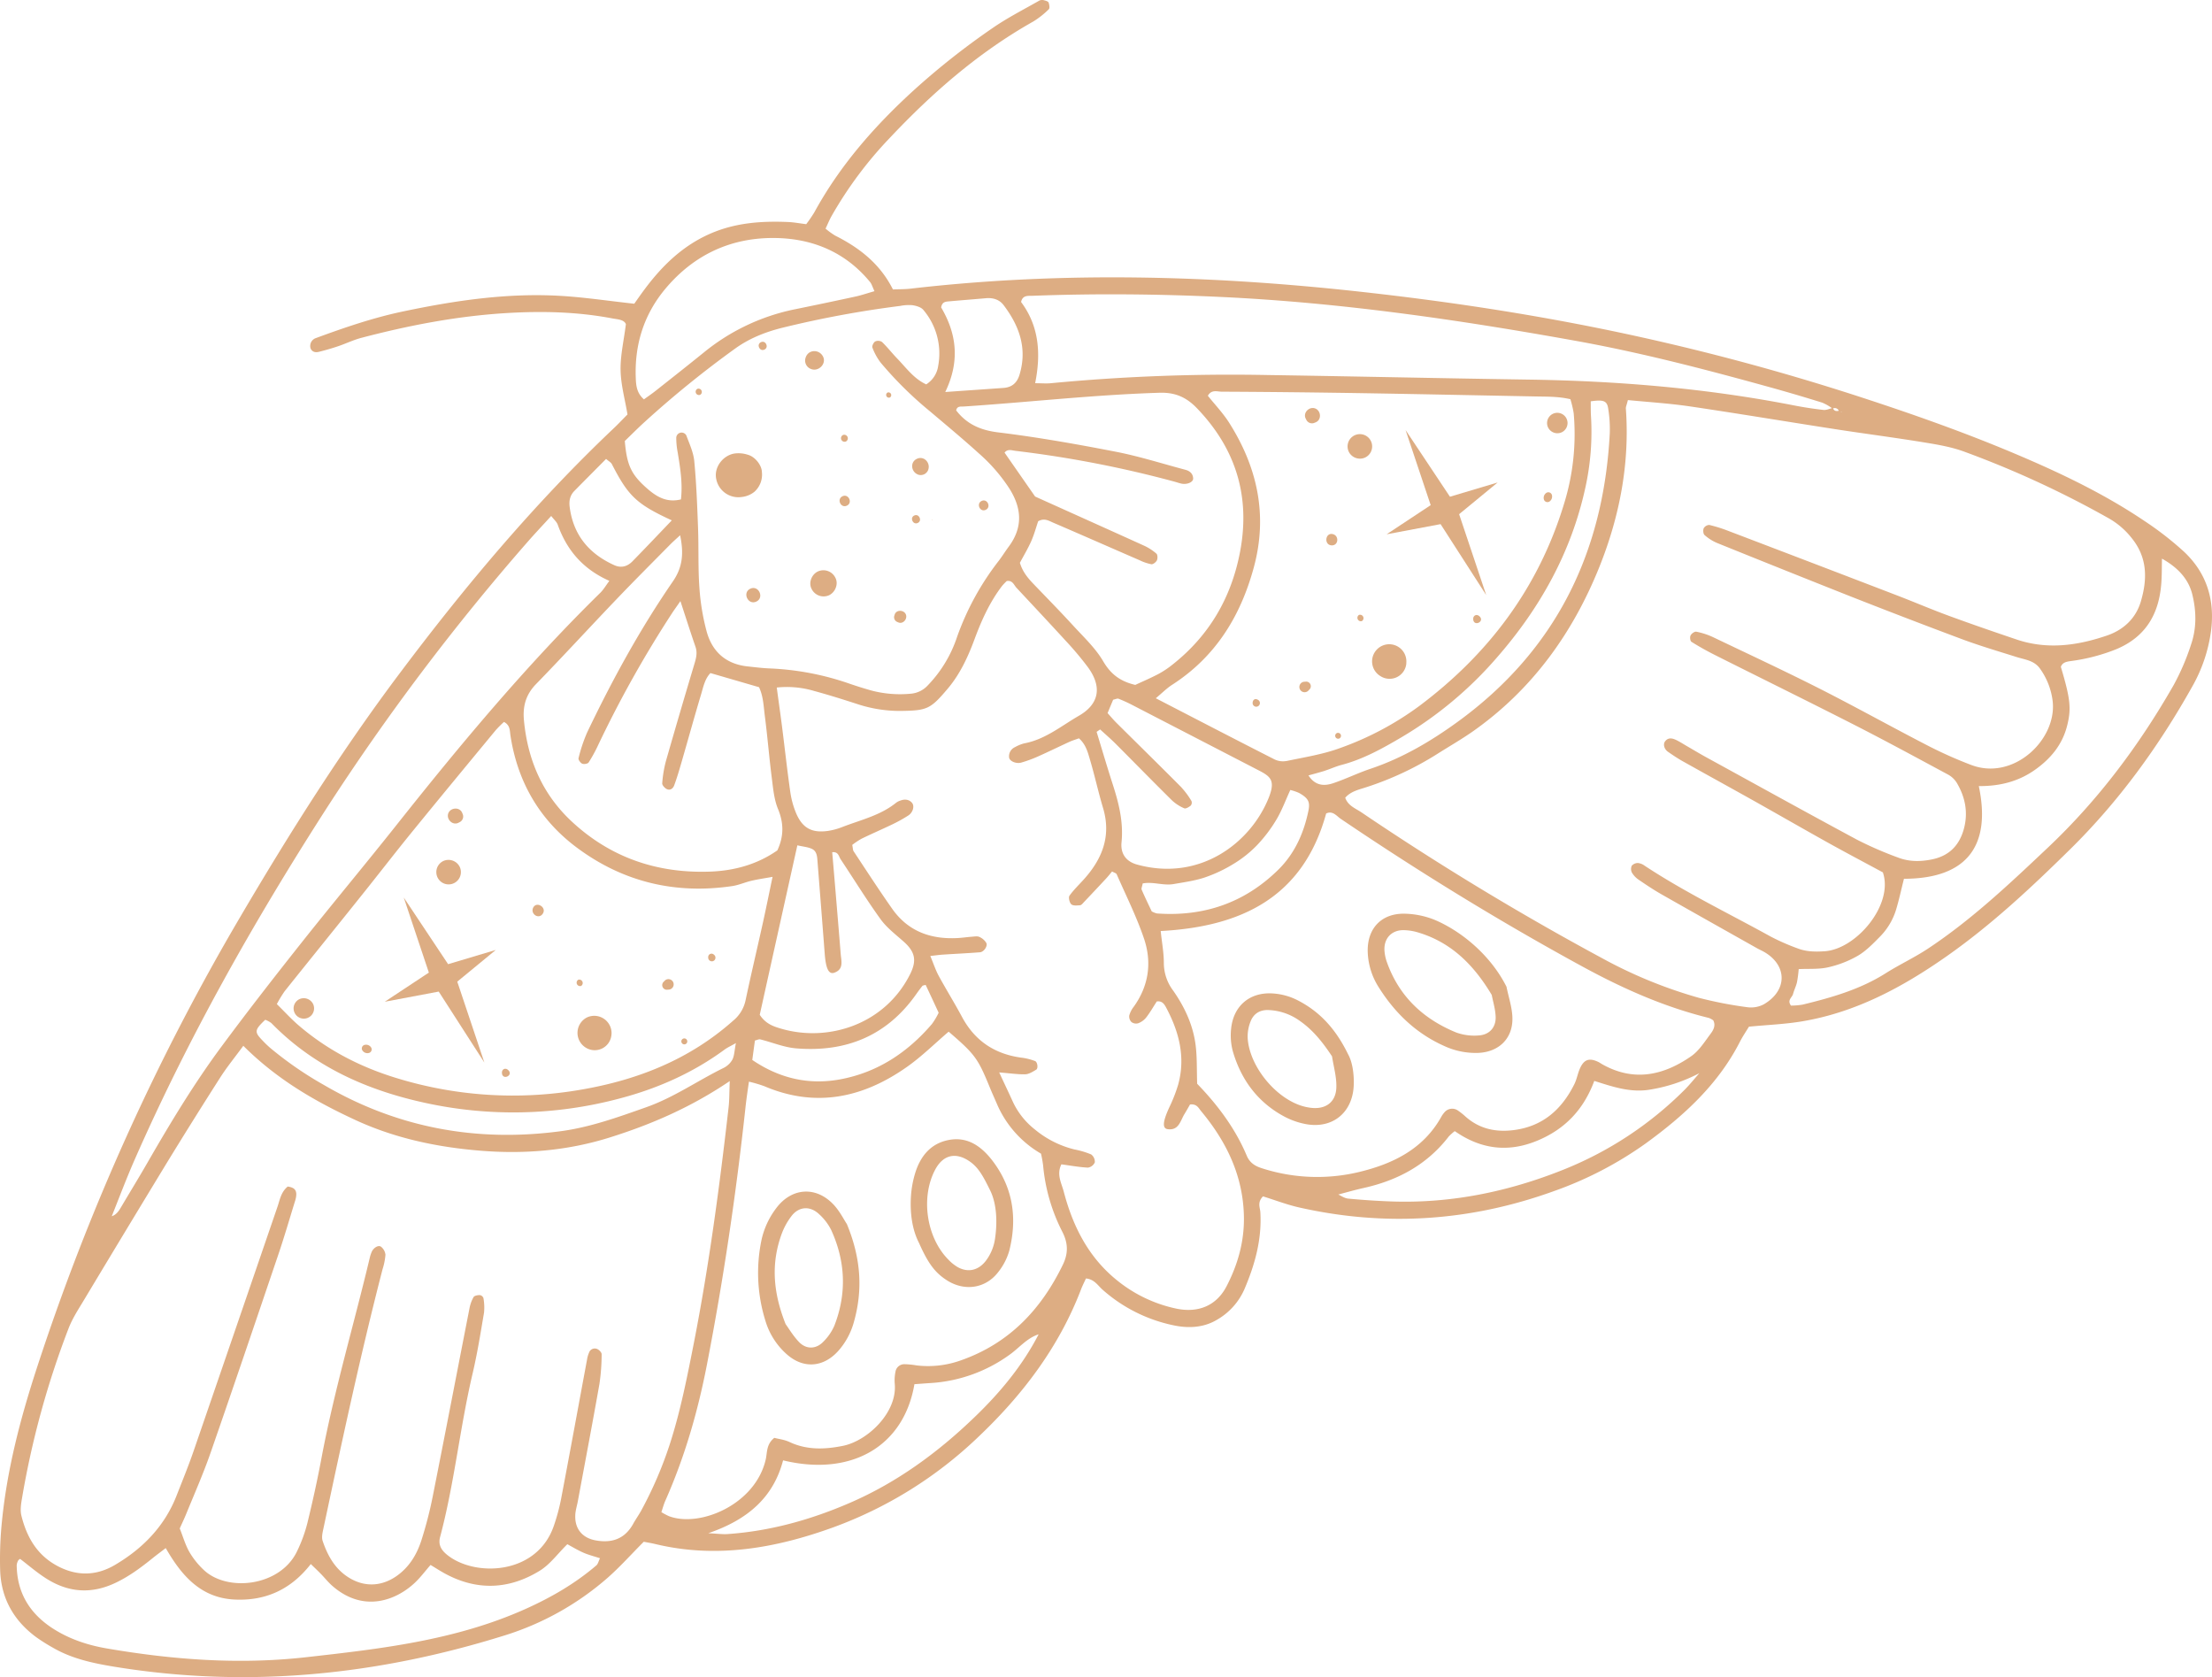 <svg xmlns="http://www.w3.org/2000/svg" viewBox="0.002 -0.045 1079.996 818.704" style=""><g><g data-name="Слой 2"><g data-name="Слой 1" fill="#ddad83"><path d="M725.64 290.45l-13.23-39.49 18.81-15.48-23.29 6.95-21.66-32.55 12.26 36.66-21.52 14.23 26.35-4.96 22.28 34.64z"></path><path d="M197.13 438.07l12.26 36.66-21.53 14.23 26.35-4.96 22.28 34.64-13.23-39.49 18.81-15.48-23.28 6.95-21.66-32.55z"></path><path d="M664.94 303.13a1.67 1.67 0 0 0-1.41-3 1.67 1.67 0 0 0 1.41 3z"></path><path d="M666.5 223.31a6 6 0 1 0-8-2.91 6.09 6.09 0 0 0 8 2.91z"></path><path d="M762.47 211a5 5 0 1 0-6.66-2.43 5.08 5.08 0 0 0 6.66 2.43z"></path><path d="M756.68 244.66a2.93 2.93 0 0 0 1.06-2.92 1.79 1.79 0 0 0-2.91-1.06 2.9 2.9 0 0 0-1.07 2.92 1.81 1.81 0 0 0 2.92 1.06z"></path><path d="M637.45 332.71l-.91.07a2.56 2.56 0 1 0 2.08 4.48l.65-.66a2.25 2.25 0 0 0-1.82-3.89z"></path><path d="M673.9 329.94a8.21 8.21 0 0 0 12.72-5.94v-.41a8.37 8.37 0 1 0-13.1 6.11z"></path><path d="M611.59 343a1.78 1.78 0 1 0 2.79-1.3c-1.38-.98-2.67-.36-2.79 1.3z"></path><path d="M650 266.17c3.56.33 4-4.84.62-5.52-3.56-.72-4.28 5.18-.62 5.52z"></path><path d="M719.32 302.63c.57 3.09 5.32.9 3.31-1.55-1.48-1.79-3.74-.76-3.31 1.55z"></path><path d="M653.93 360.45a1.45 1.45 0 0 0-1.22-2.63 1.45 1.45 0 0 0 1.22 2.63z"></path><path d="M641.81 206.34l.59-.24c3-1.25 2.59-5.72-.3-6.77s-6.07 2.12-4.58 5c.1.19.2.38.29.57a3.08 3.08 0 0 0 4 1.44z"></path><path d="M283.73 481.24a1.67 1.67 0 0 0-1.41-3 1.67 1.67 0 0 0 1.41 3z"></path><path d="M216.48 420.25a6 6 0 1 0 8 2.91 6.12 6.12 0 0 0-8-2.91z"></path><path d="M146.23 487.68a5 5 0 1 0 6.66 2.43 5.1 5.1 0 0 0-6.66-2.43z"></path><path d="M178.13 510a1.79 1.79 0 0 0-1.06 2.91A2.9 2.9 0 0 0 180 514a1.81 1.81 0 0 0 1.06-2.92 2.93 2.93 0 0 0-2.93-1.08z"></path><path d="M324.71 478.53l-.65.66a2.25 2.25 0 0 0 1.82 3.89l.92-.07a2.56 2.56 0 1 0-2.09-4.48z"></path><path d="M286.69 496.57a8.45 8.45 0 0 0-1.23 14.43l.34.23a8.2 8.2 0 0 0 12.72-5.93c0-.14 0-.27.05-.41a8.45 8.45 0 0 0-11.88-8.32z"></path><path d="M348.31 469.07a1.8 1.8 0 0 0 .26-3.08 1.63 1.63 0 0 0-2.79 1.3 1.8 1.8 0 0 0 2.53 1.78z"></path><path d="M265 446c2.09-3-2.9-6.26-4.64-3.06C258.74 446 263 449 265 446z"></path><path d="M245.1 524.13c.58 3.11 5.31.89 3.31-1.54-1.49-1.82-3.73-.75-3.31 1.54z"></path><path d="M333.5 507a1.45 1.45 0 0 0 1.23 2.63 1.45 1.45 0 0 0-1.23-2.63z"></path><path d="M218.87 397c-1.05 2.9 2.12 6.07 5 4.58l.56-.29a3.08 3.08 0 0 0 1.46-4c-.09-.19-.17-.39-.25-.58-1.24-2.95-5.71-2.56-6.77.29z"></path><path d="M396.26 287.43a6.52 6.52 0 0 0 8.52 3.1c3-1.42 4.71-5.45 3.1-8.53a6.52 6.52 0 0 0-8.52-3.1c-3.04 1.42-4.71 5.45-3.1 8.53z"></path><path d="M448.2 231.62a3.9 3.9 0 0 0 5-2.32l.07-.24c1-3.34-2.22-6.71-5.6-5.13s-2.86 6.19.33 7.59z"></path><path d="M455.15 253.52c-.16.07 0 .31.11.24s.04-.32-.11-.24z"></path><path d="M448.09 255.24c2.34-1.09.64-4.73-1.7-3.64s-.64 4.73 1.7 3.64z"></path><path d="M396.14 180.14c3.58 1.3 7.53-2.64 5.67-6.19s-7-3.47-8.39.37l-.08.23a4.36 4.36 0 0 0 2.56 5.5z"></path><path d="M362.08 242.57a11.85 11.85 0 0 0 6.31-2.59 11.24 11.24 0 0 0 3.59-9.7v-.14c-.23-3.42-3.53-7.32-6.83-8.19a14.6 14.6 0 0 0-6.65-.59c-5.54.95-10 6.72-8.81 12.4a11 11 0 0 0 12.39 8.81z"></path><path d="M411.55 212.32a1.74 1.74 0 0 0 1.47 3.15 1.74 1.74 0 0 0-1.47-3.15z"></path><path d="M366.33 287.33c-4.05 1.89-1.12 8.19 2.94 6.3s1.12-8.19-2.94-6.3z"></path><path d="M436.81 300l-.15.49a2.48 2.48 0 0 0 1.44 3.08l.46.2c2.41 1.05 4.7-1.8 3.67-4s-4.68-2.24-5.42.23z"></path><path d="M481.28 248.84c2.81-1.3.78-5.67-2-4.35s-.81 5.67 2 4.35z"></path><path d="M341.84 192.69a1.61 1.61 0 0 0-1.36-2.91 1.61 1.61 0 0 0 1.36 2.91z"></path><path d="M413.48 246.8c3-1.38.82-6-2.14-4.6s-.82 5.99 2.14 4.6z"></path><path d="M434.47 194a1.34 1.34 0 0 0-1.13-2.42 1.34 1.34 0 0 0 1.13 2.42z"></path><path d="M373.22 170.62c2.34-1.09.65-4.72-1.69-3.63s-.65 4.72 1.69 3.63z"></path><path d="M1066.13 269.09a156.78 156.78 0 0 0-19.13-14.84c-19.89-13.4-41.47-23.65-63.52-32.95-24.27-10.24-49.06-19-74.11-27.19a1145.13 1145.13 0 0 0-126.76-33.52c-38.5-7.84-77.35-13.65-116.4-18-73.83-8.26-147.71-10.28-221.68-1.72-2.74.32-5.53.26-8.56.38-6.26-12.51-16.34-20.33-28.16-26.26a35.42 35.42 0 0 1-4.73-3.43c1.15-2.44 1.9-4.31 2.88-6.05a192.78 192.78 0 0 1 28.18-37.92C455 45.41 477.77 25.5 504.48 10.46a42.15 42.15 0 0 0 7.6-6c.54-.5.25-2.22-.09-3.23-.18-.54-1.27-.9-2-1.08a3.69 3.69 0 0 0-2.37 0c-7.72 4.41-15.71 8.46-23 13.5a362.94 362.94 0 0 0-38.07 30c-19.29 17.53-36.34 36.88-48.92 59.89a66.17 66.17 0 0 1-4 5.85c-3.28-.41-6.07-.94-8.87-1.06-13-.55-25.77.35-38 5.7-13.45 5.88-23.43 15.61-32 27.1-1.89 2.52-3.68 5.12-5.08 7.09-12.93-1.4-24.94-3.25-37-3.89-25.63-1.37-50.81 2.39-75.85 7.65-14.72 3.09-28.83 7.94-42.87 13.11a4.07 4.07 0 0 0-2.3 5c.85 1.8 2.45 2 4.06 1.61 3.12-.78 6.23-1.67 9.28-2.7 3.84-1.29 7.52-3.1 11.42-4.12 23.13-6.08 46.54-10.59 70.45-12.07 17.42-1.07 34.8-.71 52 2.56 2.66.51 5.77.53 6.72 2.81-1 8.07-2.73 15.29-2.59 22.47s2.14 14.21 3.37 21.62c-2.18 2.2-4.39 4.56-6.73 6.77-38.31 36.3-72.13 76.54-103.78 118.65C167 366 141.53 406.34 117.3 447.55a1116.85 1116.85 0 0 0-99.22 219.93C9.89 692.52 3.22 718 .78 744.37a182.33 182.33 0 0 0-.71 21.8C.44 780 6.61 791 17.7 799.16a87.12 87.12 0 0 0 8.21 5.17c9.28 5.38 19.57 7.55 30 9.26 64.78 10.58 128.27 4.18 190.56-15.32a139 139 0 0 0 49.58-27.56c6.38-5.51 12-11.88 18.26-18.13 1.76.34 3.74.65 5.68 1.12 29.92 7.18 58.81 2 86.95-8.2a202.79 202.79 0 0 0 70.61-44c21.65-20.51 39.48-43.92 50.26-72.12.71-1.85 1.62-3.61 2.41-5.33 4.07.37 5.73 3.36 8.06 5.44a75.19 75.19 0 0 0 34.3 17.34c7.3 1.63 14.79 1.32 21.24-2.42a32 32 0 0 0 13.71-15c5.16-12.05 8.62-24.41 7.83-37.71-.13-2.26-1.61-4.76 1.28-7.73 6.06 1.88 11.76 4.08 17.65 5.41 42.17 9.53 83.7 6.72 124.25-7.92A180.18 180.18 0 0 0 803.69 558c18.49-13.45 35.13-28.63 45.76-49.39 1.45-2.83 3.26-5.47 4.47-7.48 9.28-.9 17.81-1.21 26.15-2.63 26.12-4.41 48.89-16.68 70.24-31.64 21.92-15.35 41.44-33.62 60.47-52.36 23.82-23.46 43.26-50.26 59.56-79.38a74.84 74.84 0 0 0 9.22-27.46c1.89-15.11-2.29-28.23-13.43-38.57zm-166.67-68.21c-.2 0-.43.15-.58.08l-.17-.11zm-1.69-.4c-1.2.28-2.24.16-2.78-1.14a2.07 2.07 0 0 1 2.78 1.14zm-393.46-56.14c30.72-1.16 61.44-.86 92.14.59 58.28 2.75 115.89 11.13 173.24 21.47 31.87 5.75 63.19 13.93 94.38 22.56q12.85 3.56 25.6 7.54a22.49 22.49 0 0 1 4.75 2.69c-1.37.39-2.76 1-4.06.88-4.82-.54-9.63-1.27-14.39-2.2-42.6-8.34-85.65-11.94-129-12.6-42.84-.64-85.68-1.6-128.53-2.25a928.72 928.72 0 0 0-105.35 4c-2.34.23-4.72 0-7.68 0 2.92-14.56 1.89-27.91-6.87-39.64.75-3.48 3.46-2.95 5.77-3.04zm72.54 240c-10.55-10.62-21.24-21.09-31.86-31.64-1.4-1.39-2.66-2.92-4.22-4.64q1.47-3.56 2.72-6.53c1.14-.23 2-.72 2.63-.48a70.24 70.24 0 0 1 6.6 3q30.75 15.89 61.5 31.79c6 3.09 8.7 4.9 5.2 13.62-8.79 21.88-33.5 41-64.24 32.54-5.22-1.43-8.16-5.13-7.6-10.84 1-10-1.35-19.25-4.36-28.54-2.72-8.43-5.21-16.93-7.8-25.4l1.71-1.19c2.57 2.36 5.22 4.64 7.68 7.1 9.15 9.16 18.18 18.43 27.39 27.52a20.47 20.47 0 0 0 6 3.88c.74.33 2.26-.59 3.14-1.29a2.27 2.27 0 0 0 .41-2.22 38.81 38.81 0 0 0-4.9-6.64zm-12.23-114.12a25.35 25.35 0 0 0-6-3.88c-17.65-8-35.36-15.94-53.23-24-5.26-7.55-10.05-14.45-14.91-21.43 1.47-1.94 3.56-1.09 5.34-.87A544.26 544.26 0 0 1 573.16 235c1.17.32 2.32.72 3.5 1 2.84.67 6-.65 5.89-2.52-.09-2.35-1.7-3.64-3.72-4.18-11.32-3-22.55-6.59-34-8.82-19-3.69-38.19-7.1-57.43-9.45-8.69-1.06-15.35-4-20.55-10.74.43-2.26 2.41-1.81 3.79-1.9 31.85-2.11 63.58-5.73 95.52-6.71 7.57-.23 13 2.14 18.14 7.45 19.11 19.8 26.27 43.13 21.17 70.1-4.21 22.27-14.93 40.83-32.81 55a45.57 45.57 0 0 1-7 4.7c-3.91 2.06-8 3.79-11.37 5.37-7.55-1.8-12-5.34-15.65-11.52-3.81-6.51-9.6-11.89-14.77-17.54-6.28-6.85-12.8-13.49-19.23-20.19-2.81-2.92-5.37-6-6.68-10.36 1.83-3.45 3.91-6.89 5.53-10.54 1.44-3.26 2.37-6.74 3.39-9.73 3-1.74 5.22-.23 7.32.67 14.12 6.06 28.18 12.27 42.28 18.38a22.8 22.8 0 0 0 5.68 1.92c.83.11 2.24-1 2.68-1.88s.38-2.78-.22-3.29zm-7.21 164c-.25-.58.23-1.48.51-3 4.9-1 10.07 1.17 15.11.29s10.37-1.6 15.27-3.24a70.35 70.35 0 0 0 14.16-6.72 56.43 56.43 0 0 0 11.27-9 70.37 70.37 0 0 0 9.45-12.46c2.65-4.41 4.43-9.34 6.81-14.5a23.79 23.79 0 0 1 4.33 1.48c4.46 2.55 5.41 4.32 4.5 8.71-2.25 10.88-6.68 20.81-14.63 28.66-16.42 16.21-36.4 23.07-59.34 21.42a10.35 10.35 0 0 1-2.52-1c-1.59-3.34-3.33-6.94-4.92-10.61zm70.76-62.8a9.48 9.48 0 0 1-5.8-.72c-19.1-9.71-38.1-19.58-58.06-29.89 3.17-2.64 5.38-4.91 8-6.58 21.2-13.66 33.42-33.5 39.88-57.39 6.9-25.49 1.7-48.91-12.2-70.74-3-4.66-6.88-8.73-10.26-12.95 1.8-3.2 4.58-2 6.72-2q33.36.17 66.74.7c29.13.47 58.25 1.09 87.38 1.65 5.23.1 10.48 0 16.17 1.33a51.25 51.25 0 0 1 1.61 6.87 115 115 0 0 1-4.77 44.39c-12.49 40.92-36.87 73.32-71 98.78a149.32 149.32 0 0 1-38.51 20.33c-8.3 3.04-17.21 4.4-25.9 6.25zm18.73 4.75c2.69-.86 5.29-2.07 8-2.79 10.69-2.8 20.13-8.08 29.6-13.66A187.94 187.94 0 0 0 730.8 321c21.11-24.15 36.38-51.44 43.26-83.07a126.07 126.07 0 0 0 2.72-35c-.14-2.37-.08-4.74-.11-7.07 6.28-.89 8-.29 8.54 3.68a61.57 61.57 0 0 1 .75 12C782.9 270 759.4 317.66 711.65 352.35c-13.08 9.5-27 17.69-42.54 22.9-6.12 2.06-12 4.95-18.09 7-4.41 1.5-8.81 1.4-12.17-3.77 2.83-.77 5.46-1.48 8.05-2.28zm-183.63-229.1c6-.55 12.06-1 18.09-1.54 3.45-.3 6.55.61 8.65 3.37 7.67 10.13 11.66 21.13 7.76 34-1.22 4-3.72 6.12-7.78 6.42-8.83.64-17.67 1.22-28.48 2 7.43-15.38 5.36-28.82-2-41.29.49-2.78 2.2-2.81 3.76-2.96zm-152.85 37.59c-.68-16.43 3.92-31.19 14.5-43.81 14.13-16.83 32.54-25.21 54.32-24.7 18.06.43 33.85 7.15 45.63 21.56.69.86 1 2 2.08 4.39-3.8 1.09-6.45 2-9.17 2.6q-14.77 3.2-29.6 6.22a102.39 102.39 0 0 0-44.42 21c-7.84 6.34-15.76 12.58-23.67 18.83-1.82 1.44-3.75 2.75-5.69 4.16-3.47-3.05-3.83-6.62-3.98-10.25zm-5.36 30.57c3.05-2.93 6.43-6.36 10-9.58a498.53 498.53 0 0 1 44.23-35.79c7.06-5 14.9-8 23.06-10a507.94 507.94 0 0 1 57.17-10.57 21.58 21.58 0 0 1 6-.35c1.87.3 4.21.95 5.3 2.3a32.87 32.87 0 0 1 7.26 27.23 12.74 12.74 0 0 1-5.87 9.12c-6.06-2.79-9.82-8.16-14.24-12.72-2.52-2.61-4.75-5.51-7.35-8a3.52 3.52 0 0 0-3.31-.23c-.82.49-1.67 2.27-1.36 3a28.64 28.64 0 0 0 4 7.3 181.43 181.43 0 0 0 24.11 23.81c8 6.77 16.12 13.51 23.9 20.56a82.44 82.44 0 0 1 15 17.34c6 9.66 6.44 18.86-.45 28.15-1.69 2.28-3.17 4.7-4.89 6.94a132.54 132.54 0 0 0-20.32 37.08 62.14 62.14 0 0 1-14.3 23.69 12.64 12.64 0 0 1-8.45 4.09 54.87 54.87 0 0 1-19.23-1.6q-5.25-1.49-10.42-3.26a135.22 135.22 0 0 0-39.17-7.49c-3.63-.14-7.25-.62-10.87-1-10.47-1.16-17.14-7.19-19.83-17a111.07 111.07 0 0 1-3.55-21.45c-.69-9.66-.3-19.39-.66-29.08-.4-10.89-.81-21.8-1.84-32.64-.41-4.29-2.36-8.46-3.89-12.58a2.61 2.61 0 0 0-4.91 1.15 38.41 38.41 0 0 0 .7 7.15c1.24 7.54 2.48 15.08 1.59 22.94-6.59 1.63-11.38-1-15.81-4.72-8.33-7.14-10.57-11.59-11.6-23.79zm102.32 259.54c4.71-1.69 3.36-5.74 3.08-9.22-.86-10.87-1.79-21.73-2.69-32.59-.47-5.6-.95-11.2-1.45-17 3.07-.32 3.2 2.08 4.09 3.41 6.49 9.74 12.63 19.74 19.47 29.22 3 4.17 7.31 7.45 11.22 10.92 5.67 5 6.63 9.24 3.28 15.94-12.27 24.57-39.77 33.29-62.67 26.75-3.86-1.11-7.79-2.32-10.77-6.87q8.94-40.33 18.36-82.73c2.91.68 5.28.82 7.23 1.8 2.43 1.21 2.45 4 2.64 6.38q1.77 22.34 3.49 44.68c.55 7.35 1.95 10.3 4.72 9.31zm-123.56 57.09a193.44 193.44 0 0 1-90.09-5.6c-17.62-5.35-33.78-13.64-47.83-25.68-3.65-3.12-6.91-6.71-10.73-10.47a59.65 59.65 0 0 1 3.83-6.31c12.64-15.81 25.38-31.53 38-47.33 8.1-10.1 16-20.37 24.18-30.41 13.54-16.63 27.22-33.15 40.88-49.69a53.46 53.46 0 0 1 4-4c3.06 1.61 2.8 4.18 3.15 6.52 3.45 22.69 14.18 41.27 32.55 54.92 22.52 16.73 48 22.79 75.75 18.69 3.18-.47 6.2-1.85 9.35-2.59s6.18-1.16 10.34-1.91c-1.7 8.08-3.13 15.19-4.69 22.27-2.8 12.65-5.8 25.26-8.48 37.94a17.47 17.47 0 0 1-6.07 10c-21.25 18.9-46.56 28.92-74.14 33.65zm75.48-22.72c-.73 3.72-.74 6.16-1.73 8.1a10.1 10.1 0 0 1-4.36 4.07c-12.66 6.22-24.21 14.4-37.76 19.17-13.76 4.86-27.42 9.8-41.9 11.71-41 5.43-79.68-1.69-115.59-22.71a174.69 174.69 0 0 1-25.91-17.88c-1.53-1.32-3-2.76-4.35-4.22-3.52-3.73-3.32-4.76 1.8-9.61a11.37 11.37 0 0 1 3 1.62c20.51 21 46 32.5 74.19 38.74a201.39 201.39 0 0 0 96.06-2c18.49-4.87 35.8-12.57 51.28-24 1.23-.86 2.62-1.48 5.27-2.99zm9.29-1.25c1.16-.27 1.94-.72 2.58-.56 5.86 1.45 11.63 3.91 17.56 4.39 24.39 2 44.44-6.18 58.76-26.67.92-1.31 1.88-2.58 2.88-3.83.19-.23.67-.22 1.57-.49 2 4.21 4 8.51 6.35 13.6a33.55 33.55 0 0 1-3.29 5.52c-11.94 13.93-26.58 23.62-44.8 27-15.39 2.83-29.61-.46-42.9-9.47.46-3.38.88-6.53 1.29-9.49zm8.21-128.38c.66 5.19 1.11 10.63 3.07 15.38 2.83 6.88 2.89 13.24-.32 20.17-9.67 6.76-20.8 9.93-32.74 10.37-25.85.95-48.7-6.79-67.72-24.52-14.22-13.26-21.45-30-23.27-49.31-.65-6.84.89-12.54 5.86-17.66 13.24-13.62 26.09-27.62 39.22-41.35 8.66-9.06 17.52-17.91 26.32-26.83 1.34-1.36 2.79-2.61 4.85-4.52 1.81 8.73 1.3 15.51-3.52 22.51-16.09 23.36-29.68 48.22-41.9 73.8a76 76 0 0 0-4.18 12.52c-.2.72.93 2.31 1.8 2.68s2.7.06 3.13-.6a72.22 72.22 0 0 0 4.64-8.46 549 549 0 0 1 36.17-64.53c1.09-1.67 2.28-3.26 4-5.78 2.81 8.58 5 15.46 7.35 22.27 1 2.9.36 5.48-.47 8.25q-7.15 23.84-14 47.74a58.18 58.18 0 0 0-1.76 10.69c-.08.85 1.09 2.16 2 2.7 1.78 1.05 3.27-.14 3.83-1.66 1.4-3.78 2.54-7.67 3.66-11.55 3.15-10.88 6.16-21.8 9.41-32.65 1.14-3.8 1.91-7.87 4.65-10.65l23.71 6.89c2.08 4.33 2.23 9.24 2.83 14 1.3 9.99 2.1 20.08 3.38 30.1zm-98.66-132.08c-.39-3 .15-5.64 2.28-7.81 5.08-5.17 10.21-10.3 15.5-15.64 1.22 1.08 2.37 1.65 2.84 2.57 8 15.59 12.06 19.5 29.25 27.42-6.92 7.22-13 13.65-19.22 20-2.47 2.52-5.49 3.4-8.87 1.87-12.33-5.57-20.01-14.7-21.78-28.41zM65.82 565.89c26.29-59.8 58.34-116.43 93.62-171.35a1125.67 1125.67 0 0 1 97.86-129.71c3.68-4.23 7.55-8.31 11.83-13 1.45 1.88 2.71 2.92 3.18 4.24 4.42 12.42 12.3 21.72 25.21 27.43-1.71 2.29-2.86 4.31-4.46 5.87-35.89 35.19-68 73.66-99.21 113-15.33 19.33-31.17 38.26-46.5 57.59-13.32 16.8-26.51 33.72-39.26 50.95-13.26 17.9-24.8 37-35.89 56.26-4.23 7.37-8.68 14.61-13 21.91-1.16 2-2.37 3.84-4.63 4.59 3.71-9.29 7.24-18.67 11.25-27.78zm225.35 198.22c-10.52 9-22.33 15.8-34.95 21.43C222 800.8 185.45 804.9 148.85 809c-32.43 3.58-64.62 1.16-96.66-4.34-9.69-1.66-18.84-4.74-27.07-10.2C14.26 787.2 8.31 777.19 8.16 764a5.8 5.8 0 0 1 .72-2.26c.15-.33.59-.53.94-.81 4.09 3.12 8 6.52 12.33 9.31 11 7.15 22.42 8.1 34.53 2.25 6.68-3.21 12.41-7.53 18.08-12.1 1.82-1.47 3.72-2.86 6.16-4.73 7.74 13.47 17.14 24.31 33.57 25.12 15.1.74 27.54-4.84 37.26-17.33 1.82 1.77 3.26 3.11 4.62 4.51 2 2 3.74 4.26 5.85 6.11 15.13 13.28 31.14 7.23 40.46-1.61 2.62-2.49 4.8-5.43 7.54-8.57 2.45 1.47 4.78 3 7.22 4.31 15.65 8.43 31.26 7.64 46.12-1.5 5-3.07 8.66-8.23 13.44-12.93 2.33 1.25 5 2.88 7.84 4.13 2.53 1.11 5.25 1.78 8.11 2.72-.7 1.38-.95 2.79-1.78 3.49zm18-20.31c-4.11 7.41-10.44 9.58-18.46 8.08-6.24-1.17-10-5.45-9.84-11.91 0-2.39.81-4.77 1.25-7.15 3.54-19.1 7.18-38.19 10.56-57.32a101 101 0 0 0 1.07-14.5c0-.83-1.2-2.1-2.13-2.5a2.94 2.94 0 0 0-4 1.69 14.27 14.27 0 0 0-1 3.47c-4.22 22.68-8.36 45.36-12.67 68a97.65 97.65 0 0 1-3.46 12.89c-8.21 24.53-39.09 25.35-52.43 14.2-2.67-2.23-4.17-4.78-3.19-8.47 7-26.24 9.65-53.35 15.86-79.76 2.32-9.84 3.9-19.85 5.6-29.83a25.29 25.29 0 0 0-.3-7.09 2.28 2.28 0 0 0-1.73-1.44c-1.07 0-2.68.26-3.1 1a18.1 18.1 0 0 0-2 5.61c-6 30.58-11.86 61.19-17.94 91.75a195.28 195.28 0 0 1-5.45 21.15c-2.1 6.6-5.5 12.54-11.23 16.94-7.38 5.65-15.94 6.38-23.76 1.76-7.06-4.16-10.79-10.81-13.29-18.22-.59-1.74-.06-4 .36-5.94 9-42.36 18.05-84.71 28.89-126.66a31 31 0 0 0 1.42-7.11 5.82 5.82 0 0 0-2.12-3.85c-1.29-1.07-3.82.51-4.65 2.61a17.16 17.16 0 0 0-.78 2.29c-7.76 32.68-17.39 64.91-23.64 98-2 10.73-4.36 21.42-6.94 32a72 72 0 0 1-5 13.65c-8.22 17.39-34.41 20.19-45.86 8.93a39.44 39.44 0 0 1-6.71-8.44c-2-3.48-3.1-7.43-4.74-11.55 1.12-2.53 2.33-5 3.37-7.62 4-9.75 8.23-19.39 11.68-29.31 11.17-32.12 22.08-64.33 33-96.54 3-8.81 5.58-17.76 8.34-26.65a11.42 11.42 0 0 0 .48-2.38c.32-3.26-1.74-4.05-4.15-4.41-3.32 2.73-3.83 6.49-5 9.87Q115 648.79 94.45 708.51c-2.51 7.26-5.43 14.39-8.24 21.55-5.87 15-16.52 25.84-30.09 33.83-8.89 5.24-18.26 5.63-27.79.66-10.2-5.32-15.25-14.17-17.88-24.71-.66-2.62-.19-5.65.28-8.4a430.18 430.18 0 0 1 22.74-83c1.87-4.86 4.81-9.34 7.51-13.84q20-33.3 40.18-66.5 13-21.24 26.4-42.2c3.24-5.07 7.08-9.76 11.24-15.43 16.55 16.52 35.12 27.15 54.66 36.2 19.33 8.94 39.85 13.27 61 15 21.62 1.77 42.88 0 63.57-6.55 20.06-6.32 39.31-14.61 58.27-27.43-.23 5.69-.16 9.26-.56 12.78-4.41 38.62-9.52 77.12-17 115.28-3.22 16.3-6.4 32.57-11.46 48.42a193 193 0 0 1-14.34 33.42c-1.19 2.1-2.6 4.09-3.78 6.21zM475.56 692c-17.85 17.17-37.78 31.72-60.7 41.62-19 8.22-38.84 13.76-59.63 15.2-2.38.17-4.79-.19-9.44-.41 19.31-6.58 31.81-17.5 36.55-35.57 33.47 8.09 59-6.94 64.12-37.18 2.62-.19 5.38-.4 8.14-.58a73.33 73.33 0 0 0 38.26-13.76c4.73-3.33 8.47-8.17 14.24-10-8.02 15.53-19.1 28.77-31.54 40.68zm33.73-123.24a88.25 88.25 0 0 0 9.37 32.46c2.84 5.56 3 10.46.28 16.1-10.66 22-26.35 38.51-49.91 46.74a47.48 47.48 0 0 1-21.49 2.43 39.45 39.45 0 0 0-6-.59 4.34 4.34 0 0 0-4.31 3.59 20.94 20.94 0 0 0-.37 6c1.28 14-13.29 27.85-25.31 30.26-8.87 1.79-17.63 2.11-26.15-1.9-2.43-1.14-5.25-1.44-7.35-2-4 3.2-3.39 7.15-4.2 10.61-5.13 22.1-32.39 33.35-47.33 27.58a36.14 36.14 0 0 1-3.6-1.92c.64-1.89 1.13-3.8 1.92-5.57 9.4-21.2 15.8-43.26 20.23-66 8.11-41.74 14.33-83.75 18.91-126 .43-3.95 1-7.88 1.69-12.58a67.91 67.91 0 0 1 7.44 2.19c25.19 10.75 48.33 5.72 69.85-9.49 7.17-5.07 13.49-11.35 20.22-17.1 12.9 11.1 14.27 13 20.11 27.27 1.07 2.62 2.25 5.2 3.37 7.8a51.55 51.55 0 0 0 21.6 24.47 57.06 57.06 0 0 1 1.03 5.68zM607.34 594c.19 12.1-3 23.29-8.45 33.8-4.87 9.44-13.74 13.25-24.67 10.94a68.21 68.21 0 0 1-28.29-13.35c-14.31-11.29-22.07-26.59-26.57-43.77-1.08-4.12-3.61-8.33-1.14-13.29 4.3.58 8.6 1.38 12.94 1.61a4.37 4.37 0 0 0 3.38-2.58 4.43 4.43 0 0 0-1.8-3.87 41.21 41.21 0 0 0-8.08-2.41 48.27 48.27 0 0 1-19.35-9.74 37.12 37.12 0 0 1-10.57-13.09c-2-4.39-4.07-8.74-6.89-14.79 5.56.45 9.16 1 12.73.92 1.82-.07 3.68-1.27 5.34-2.26 1.09-.65.59-3.84-.58-4.22a30.25 30.25 0 0 0-5.76-1.53c-13.42-1.58-23.46-8-29.91-20.05-3.63-6.76-7.69-13.29-11.35-20-1.51-2.8-2.5-5.87-4.1-9.7 2.55-.28 4.35-.54 6.17-.66 6-.4 12.09-.67 18.12-1.15 1.83-.15 3.82-3 3.06-4.54a7.46 7.46 0 0 0-3.37-2.94c-1-.48-2.36-.21-3.56-.12-2.42.18-4.82.55-7.24.67-13 .66-24-3.29-31.72-14.2-6.51-9.24-12.66-18.75-18.91-28.18-.4-.61-.34-1.52-.66-3.1a38 38 0 0 1 4.49-3c5.1-2.48 10.31-4.72 15.41-7.18a71.52 71.52 0 0 0 7.41-4.14c2.34-1.48 3.21-4.64 1.85-6.24s-3.43-1.89-5.48-1.14a7.22 7.22 0 0 0-2.18 1.05c-7.75 6.3-17.38 8.43-26.39 11.93a32.07 32.07 0 0 1-7 1.89c-7.77 1.1-12.39-1.34-15.48-8.55a42.3 42.3 0 0 1-2.88-10.45c-1.49-10.39-2.63-20.84-3.95-31.27-.81-6.36-1.72-12.72-2.66-19.72a46.75 46.75 0 0 1 18.34 1.7c7 1.9 14 4.1 20.91 6.34A66.18 66.18 0 0 0 440 347c12.72-.2 14.28-.91 22.67-10.8 6.12-7.22 10-15.69 13.23-24.44 3.39-9.15 7.41-18 13.35-25.77a28.39 28.39 0 0 1 2.3-2.41c2.89-.42 3.46 1.93 4.74 3.3 8 8.57 16 17.1 23.93 25.76a156.81 156.81 0 0 1 10.94 13c8.18 11.22 3.74 19-4.21 23.61-8.69 5-16.62 11.7-26.94 13.6a18.92 18.92 0 0 0-4.47 1.84 4.86 4.86 0 0 0-2.86 4.91c.08 1.86 3.4 3.36 6 2.6a63.67 63.67 0 0 0 8-2.92c5.18-2.31 10.27-4.81 15.42-7.17 1.41-.65 2.91-1.09 4.68-1.74 3.45 3 4.38 7 5.49 10.74 2.3 7.74 4 15.66 6.33 23.4 4 13.49-.37 24.6-9.27 34.55-2.41 2.7-5.08 5.21-7.16 8.14-.59.84 0 3.35.86 4.17s2.85.6 4.31.49c.66-.05 1.3-.91 1.85-1.49q5.42-5.7 10.77-11.46c1.08-1.15 2.05-2.39 3-3.54 1 .58 2 .81 2.26 1.37 4.54 10.37 9.65 20.55 13.28 31.23 4 11.68 2.44 23.18-5 33.49a12 12 0 0 0-2.15 4.25 3.84 3.84 0 0 0 1.09 3.17 3.78 3.78 0 0 0 3.24.6 9 9 0 0 0 3.85-2.72c2-2.53 3.57-5.34 5.27-7.95 2.66-.36 3.7 1.36 4.66 3.18 6.27 11.8 9.43 24.13 5.79 37.4a75.74 75.74 0 0 1-4.41 11.26c-3.11 6.79-3.45 10.16-.71 10.52 5.48.73 6.17-4.14 8.19-7.4 1-1.66 2-3.37 2.7-4.65 3.33-.4 4.16 1.73 5.36 3.17C598.85 557.26 607 574 607.34 594zm215.11-62A175.83 175.83 0 0 1 763 571.07c-26.91 10.72-55 16.47-84.19 15.36q-10.31-.39-20.59-1.37c-1.64-.16-3.2-1.2-4.79-2 4.07-1.07 8.12-2.24 12.22-3.15 16.76-3.7 31.07-11.37 41.71-25.18a23.19 23.19 0 0 1 2.93-2.61c12.53 8.75 25.82 10.62 40.19 4.7 13.55-5.59 22.71-15.17 27.92-29.21 8.65 2.72 17 5.64 26.14 4.41a79.05 79.05 0 0 0 25.14-8.17c-2.41 2.75-4.68 5.59-7.23 8.15zm12.69-27.32c-2.89 3.85-5.6 8.23-9.44 10.89-13.5 9.37-27.93 12.56-43.26 4-.7-.39-1.36-.88-2.09-1.23-4.67-2.22-7.28-1.11-9.28 4-.87 2.26-1.33 4.71-2.4 6.86-6.13 12.32-15.38 20.59-29.53 22.41-8.86 1.14-16.88-.57-23.7-6.67a34.22 34.22 0 0 0-3.8-3 4.92 4.92 0 0 0-6.5 1.14 12.32 12.32 0 0 0-1.41 2c-8.76 15.78-23.64 23-40 26.95a87.55 87.55 0 0 1-47.92-1.89c-3.29-1.06-5.71-2.77-7.08-6C603 550.52 594.2 539 584.51 529c-.23-6.79 0-12.88-.75-18.84-1.24-9.81-5.36-18.65-11-26.68a22.42 22.42 0 0 1-4.52-13.44c0-5.15-1-10.29-1.53-15.6 39.46-2.1 69.54-16.5 80.78-57.37 3.22-1.55 5.09 1.24 7.21 2.67 38.22 25.86 77.47 50 118 72.08 19.61 10.69 39.88 19.71 61.66 25.05a9.9 9.9 0 0 1 2.13 1.16c1.34 2.58.01 4.84-1.35 6.64zm26.12-14.51a13.41 13.41 0 0 1-8.15 1.46A197.08 197.08 0 0 1 829.3 487a226.28 226.28 0 0 1-47.13-19.33 1369.5 1369.5 0 0 1-117.37-71.1c-2.94-2-6.63-3.24-8-7.19 2.82-3.26 6.91-4 10.67-5.27a152.85 152.85 0 0 0 34-15.94c5.8-3.68 11.77-7.11 17.39-11 29.1-20.39 49.09-48.14 62.1-80.65 9.84-24.59 14.82-50.46 12.85-77.26 0-.75.38-1.53 1-4 10.41 1 20.51 1.64 30.48 3.11 23.63 3.49 47.19 7.44 70.8 11.09 14.4 2.23 28.87 4.08 43.25 6.44 6.77 1.1 13.67 2.27 20 4.65a479.52 479.52 0 0 1 70.52 32.58 38.2 38.2 0 0 1 10.85 9.39c7.87 9.64 7.74 20.18 4.56 31-2.41 8.24-8.41 13.88-16.48 16.65-14.44 4.95-29.16 7-44.07 2-11.12-3.75-22.22-7.58-33.23-11.62-8.37-3.07-16.56-6.59-24.88-9.79q-41.4-15.9-82.84-31.67a69.92 69.92 0 0 0-9.23-2.88 3.3 3.3 0 0 0-2.71 1.61c-.4.92-.25 2.75.4 3.31a22.24 22.24 0 0 0 6 3.83q32.67 13.21 65.44 26.19 27.13 10.68 54.45 20.89c8.72 3.24 17.67 5.87 26.55 8.67 4.19 1.32 8.7 1.65 11.54 5.91a34.19 34.19 0 0 1 6 15.65c2.1 18.73-19.05 39-39.79 31.1a208.25 208.25 0 0 1-21.05-9.37c-17.63-9.09-35-18.77-52.66-27.73-17.34-8.78-35-17-52.51-25.37a35.51 35.51 0 0 0-8-2.58c-.81-.16-2.34.92-2.78 1.82s-.18 2.75.43 3.13c3.76 2.35 7.65 4.52 11.61 6.51 22.8 11.45 45.7 22.7 68.43 34.29C921.05 361.81 936 369.94 951 378a11.57 11.57 0 0 1 4.33 4c4.35 7.27 5.78 15.12 3.3 23.34-2.28 7.55-7.16 12.4-15.15 14.09-5.72 1.2-11.34 1.24-16.74-.85a176.76 176.76 0 0 1-20-8.69c-24.61-13.22-49-26.76-73.55-40.2-3.19-1.75-6.31-3.63-9.47-5.46-1.75-1-3.45-2.13-5.26-3s-3.85-1.45-5.45.56c-1.12 1.41-.52 3.84 1.38 5.16 2.33 1.61 4.68 3.2 7.14 4.58 11.3 6.34 22.67 12.57 34 18.91 12.36 6.93 24.64 14 37 20.89 8.83 4.91 17.77 9.62 26.77 14.48 5.37 15.67-12.9 37.46-28.38 38.5-4.53.31-8.93.26-13.15-1.36a107.53 107.53 0 0 1-13.32-5.85c-20.55-11.35-41.76-21.55-61.41-34.51a6.81 6.81 0 0 0-3.27-1.35 4 4 0 0 0-3.05 1.3 3.87 3.87 0 0 0 .05 3.37 10.87 10.87 0 0 0 3.28 3.47c3.67 2.51 7.39 5 11.25 7.19 15.49 8.81 31 17.52 46.56 26.27 1.05.59 2.17 1.08 3.23 1.67 11.56 6.49 11.79 18.82.17 25.65zm209.18-199.8c1.93 8 2.06 16.16-.6 24a114.47 114.47 0 0 1-8.56 20c-16.74 29.28-36.77 56.08-61.38 79.32-18.52 17.49-37 35-58.31 49.16-6.69 4.47-14.09 7.89-20.91 12.2-12.5 7.91-26.43 11.88-40.58 15.32a33.76 33.76 0 0 1-5.66.47c-2-2.71.56-3.93 1-5.63.51-1.94 1.46-3.77 1.92-5.72a64 64 0 0 0 .85-6.46c4.87-.24 9.71.16 14.23-.85a51.87 51.87 0 0 0 14.56-5.62c4.09-2.39 7.56-6 10.94-9.43a32.07 32.07 0 0 0 7.92-13.48c1.37-4.61 2.38-9.32 3.74-14.71 31.6-.06 42.52-16.95 36.54-45.26 9.87.11 19.1-2.1 27.22-7.79 7.87-5.51 13.7-12.5 16-22.05 2-8.1 1.44-13-3.16-28.36.83-2.26 2.89-2.53 4.84-2.82a91 91 0 0 0 22.19-5.78c14.4-6 20.85-17.16 22-32 .32-4 .24-8 .35-12.22 8.33 4.69 13.11 10.4 14.86 17.7z"></path><path d="M378.91 589.84a39.58 39.58 0 0 0-7.08 15.27 78.34 78.34 0 0 0 1.85 39.49 35.21 35.21 0 0 0 10.21 16.23c8.24 7.5 18.22 6.76 25.6-1.65a35.25 35.25 0 0 0 7.39-13.77c4.46-15.72 3.54-31.13-3.4-47.93C412 595.27 410 591.2 407 588c-8.64-9.19-20.59-8.3-28.09 1.84zm28.46 57.27a25.13 25.13 0 0 1-5.4 7.83c-3.46 3.62-8.23 3.83-11.77.21-3-3.1-5.26-7-6.62-8.81-6.37-16-7.09-30.17-1.81-44.38a33.21 33.21 0 0 1 4.65-8.35c3.61-4.76 9.15-5.13 13.57-.89a26.37 26.37 0 0 1 5.8 7.58c7.03 15.33 7.72 31.04 1.58 46.81z"></path><path d="M463.1 556.47c-8.78 1.72-13.78 8-16.29 16.22a49.61 49.61 0 0 0-2 10.65c-.63 8.58.54 16.92 3.92 23.42 4.48 10.12 7.91 14.56 13.67 18.23 8.5 5.41 18.77 4 24.93-4a29.88 29.88 0 0 0 5.49-10.65c4-16.12 1.72-31.18-8.82-44.51-5.39-6.72-12-11.12-20.9-9.36zm22.76 47.84a23.3 23.3 0 0 1-4.48 11.05c-3.59 4.7-8.64 6-13.8 3.14a21.09 21.09 0 0 1-4.64-3.76c-10.67-10.84-13.47-30.38-6.35-43.79 3.89-7.35 10.19-8.75 17-3.93 4.13 2.9 6.44 7.09 9.72 13.77 3.02 5.88 3.85 14.55 2.55 23.52z"></path><path d="M686.37 446c-11.79-.48-19 7.14-18.58 18.84a34.09 34.09 0 0 0 5.43 17.16c7.94 12.59 18.31 22.53 32.07 28.63a36.51 36.51 0 0 0 16.5 3.3c10-.44 16.84-7 16.64-17-.1-5.12-1.87-10.2-2.89-15.29-7.84-15.55-22.12-27.17-35.06-32.65a41.43 41.43 0 0 0-14.11-2.99zm43.85 49.76c.42 5.54-2.89 9.42-8.5 9.67a26.05 26.05 0 0 1-10.67-1.43c-16.09-6.57-27.92-17.6-33.87-34.28a20.83 20.83 0 0 1-1.23-5.88c-.29-6 3.71-10.05 9.68-9.82a25.58 25.58 0 0 1 6 .9c16.56 4.7 27.79 15.79 36.71 30.72.57 3.05 1.66 6.56 1.88 10.13z"></path><path d="M633.08 488a31 31 0 0 0-11.54-3.08c-11.41-.8-19.47 6.15-20.48 17.51a29.78 29.78 0 0 0 .88 10.77c4 13.73 12 24.63 24.66 31.56a37 37 0 0 0 11.33 4c12.76 2.18 22.3-5.68 23-18.57.31-6.15-.73-12.07-2.76-15.65-6.28-12.87-14.34-21.17-25.09-26.54zm19.38 42.9c-.26 7.15-5.26 10.67-12.3 9.85a25.09 25.09 0 0 1-4.7-1c-13.11-4.13-25.54-19.64-26.29-33.15a19.7 19.7 0 0 1 1.47-8.15c1.45-3.63 4.44-5.55 8.55-5.44a28 28 0 0 1 15.68 5.47c6.39 4.5 11.06 10.45 15.49 17.14.77 5.03 2.29 10.16 2.1 15.23z"></path></g></g></g></svg>